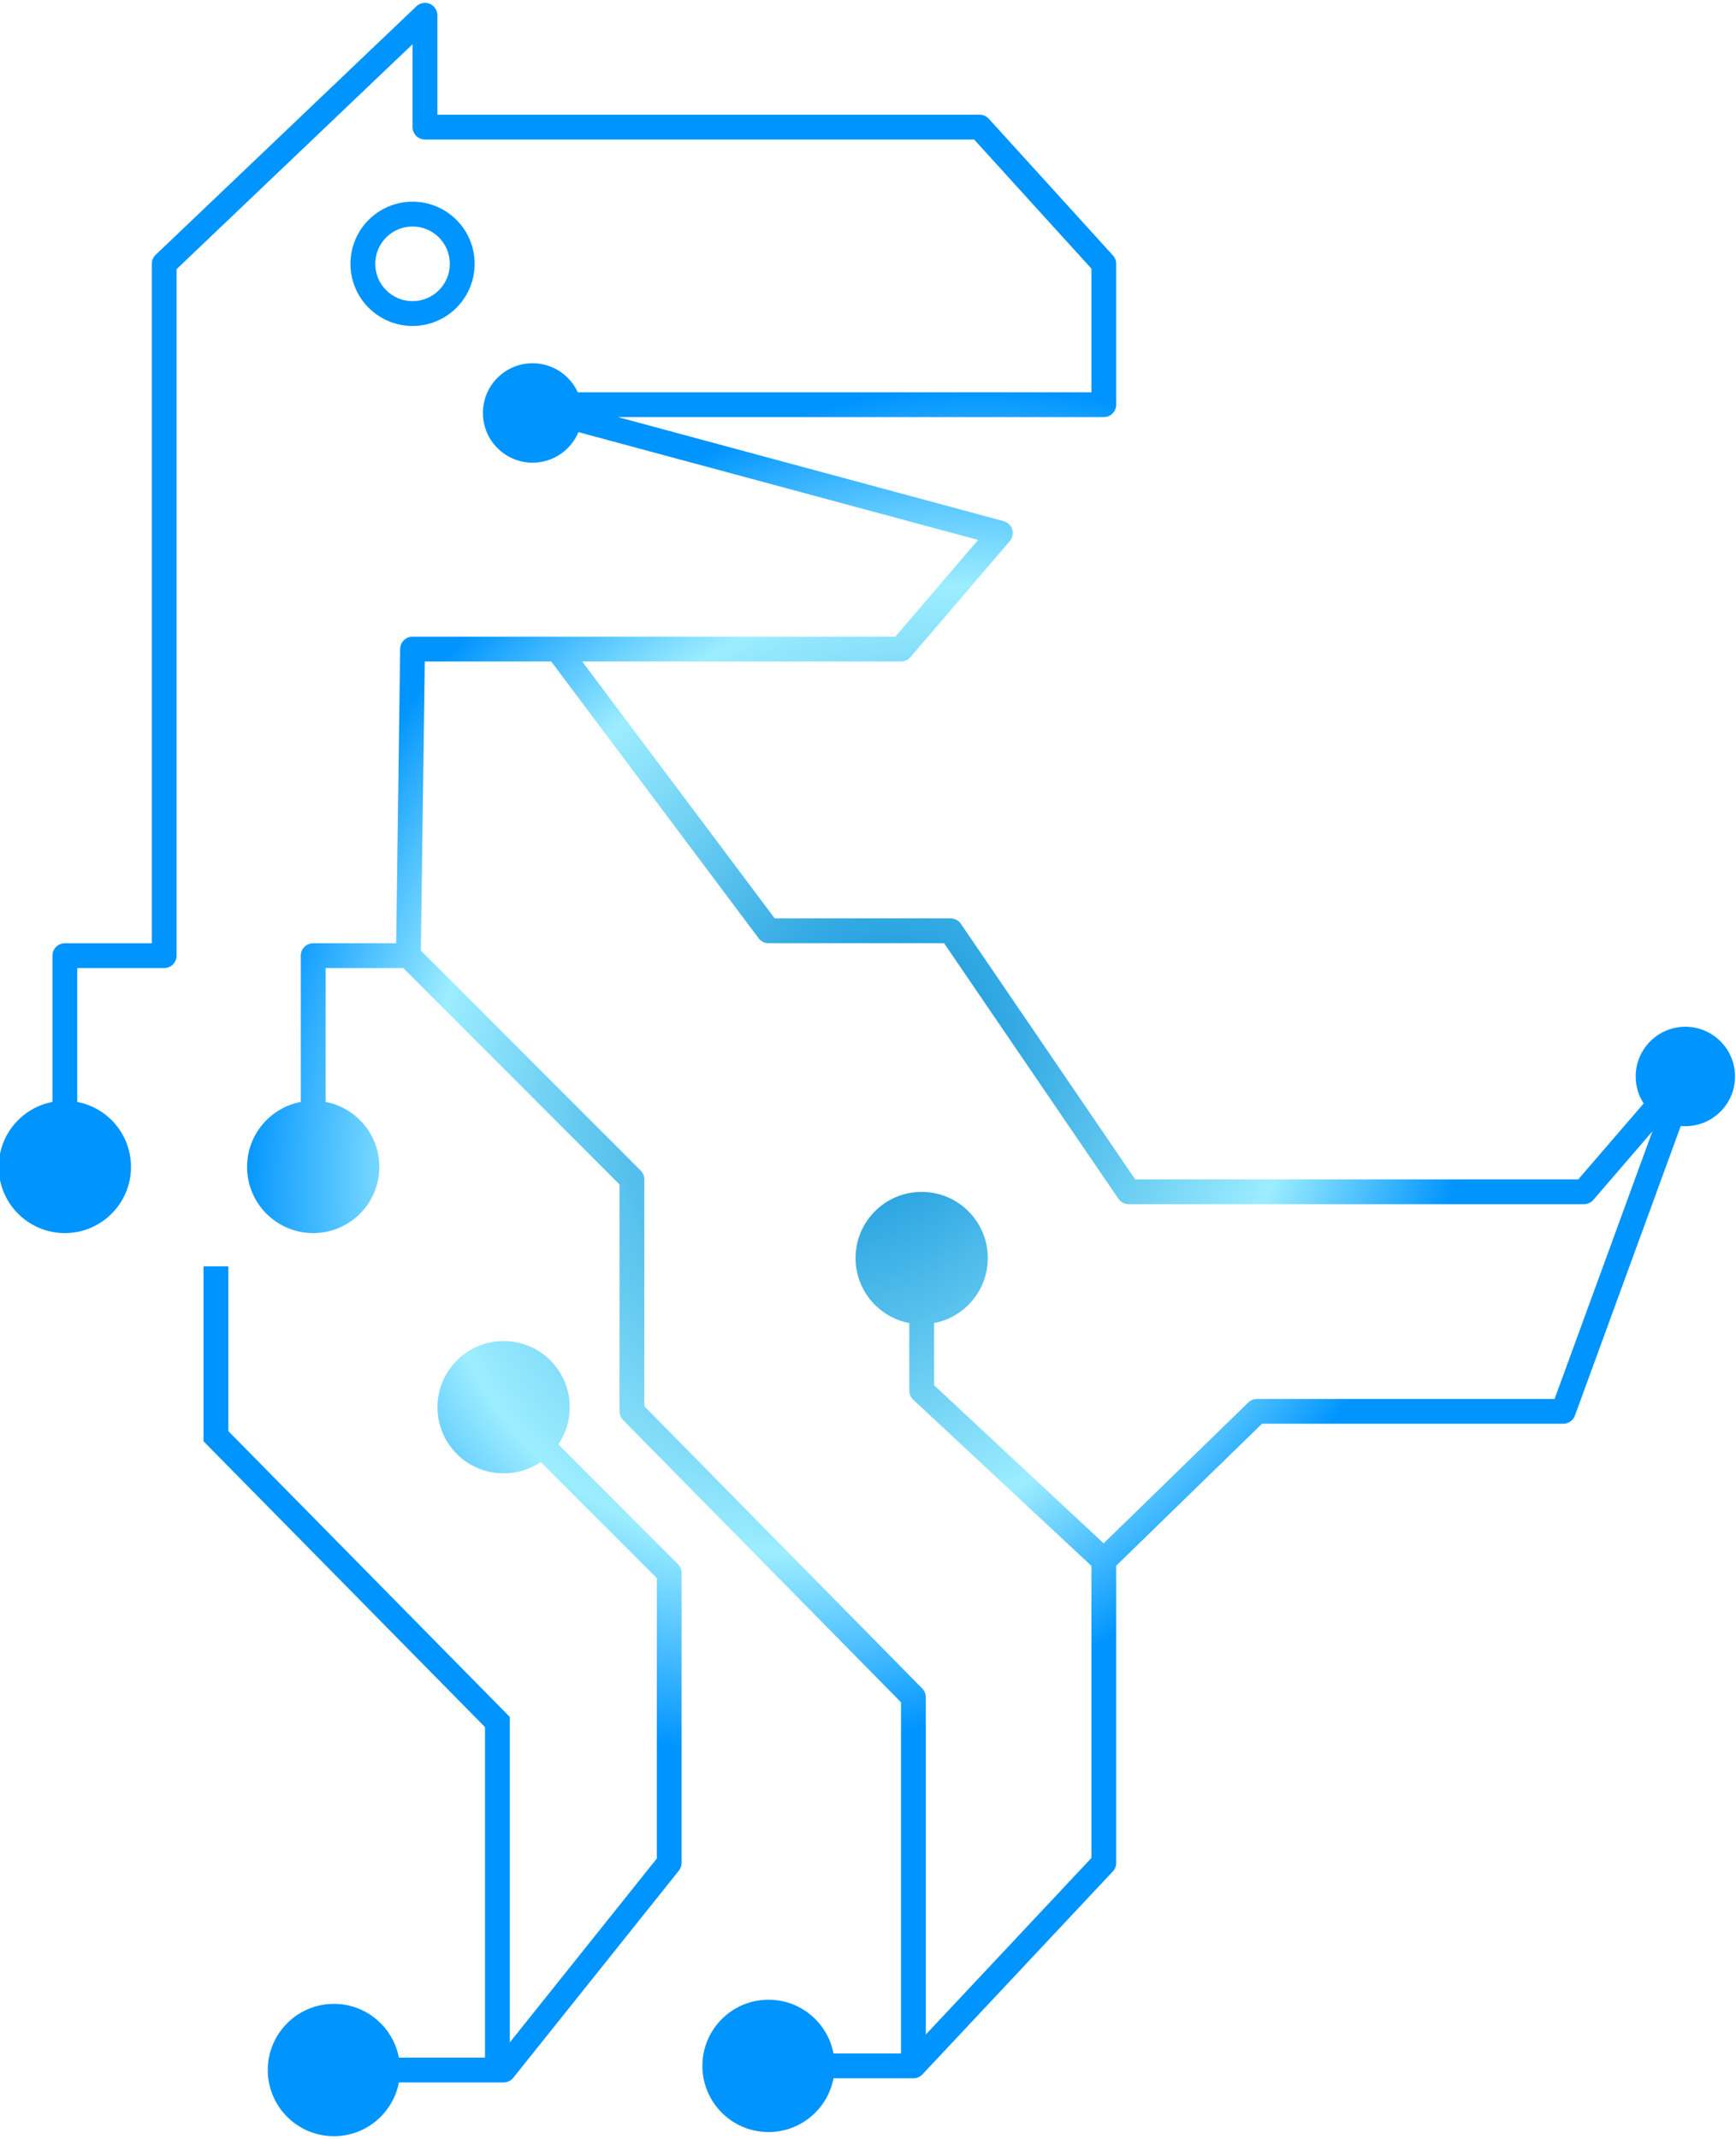 <svg width="350" height="431" viewBox="0 0 350 431" fill="none" xmlns="http://www.w3.org/2000/svg">
<g style="mix-blend-mode:screen">
<path fill-rule="evenodd" clip-rule="evenodd" d="M88.179 3.077C88.179 2.076 87.583 1.173 86.664 0.779C85.745 0.385 84.679 0.577 83.955 1.267L31.38 51.357C30.884 51.829 30.604 52.483 30.604 53.167V190.087H13.075C11.695 190.087 10.575 191.206 10.575 192.587V222.065C4.407 223.235 -0.258 228.655 -0.258 235.164C-0.258 242.528 5.712 248.497 13.075 248.497C20.439 248.497 26.409 242.528 26.409 235.164C26.409 228.655 21.744 223.235 15.575 222.065V195.087H33.104C34.485 195.087 35.604 193.967 35.604 192.587V54.239L83.179 8.912V25.617C83.179 26.998 84.299 28.117 85.679 28.117H196.4L220.042 54.134V79.052H116.485C114.903 75.601 111.42 73.204 107.376 73.204C101.846 73.204 97.362 77.689 97.362 83.222C97.362 88.755 101.846 93.24 107.376 93.24C111.539 93.24 115.108 90.7 116.619 87.084L197.202 108.815L180.5 128.308H112.384H83.176C81.808 128.308 80.695 129.407 80.676 130.774L79.875 190.087H63.147C61.766 190.087 60.647 191.206 60.647 192.587V222.065C54.478 223.235 49.814 228.655 49.814 235.164C49.814 242.528 55.783 248.497 63.147 248.497C70.511 248.497 76.48 242.528 76.48 235.164C76.48 228.655 71.816 223.235 65.647 222.065V195.087H81.305L124.906 238.704V284.42C124.906 285.076 125.164 285.707 125.625 286.174L181.653 343.049V413.826H168.044C166.874 407.657 161.454 402.992 154.945 402.992C147.581 402.992 141.612 408.962 141.612 416.326C141.612 423.689 147.581 429.659 154.945 429.659C161.454 429.659 166.874 424.994 168.044 418.826H184.153C184.844 418.826 185.504 418.54 185.976 418.036L224.365 377.129C224.8 376.665 225.042 376.054 225.042 375.418V315.53L254.435 286.92H315.174C316.224 286.92 317.162 286.264 317.522 285.278L338.867 226.912C339.172 226.94 339.48 226.954 339.792 226.954C345.322 226.954 349.806 222.469 349.806 216.936C349.806 211.403 345.322 206.918 339.792 206.918C334.261 206.918 329.777 211.403 329.777 216.936C329.777 218.942 330.367 220.811 331.382 222.377L318.201 237.673H228.87L193.729 186.169C193.264 185.486 192.491 185.078 191.664 185.078H156.195L117.383 133.308H181.65C182.38 133.308 183.073 132.989 183.548 132.435L203.577 109.059C204.135 108.407 204.32 107.515 204.067 106.695C203.814 105.875 203.158 105.242 202.329 105.019L124.58 84.052H222.542C223.922 84.052 225.042 82.933 225.042 81.552V53.167C225.042 52.546 224.81 51.946 224.392 51.486L199.356 23.936C198.882 23.415 198.21 23.117 197.506 23.117H88.179V3.077ZM129.174 235.901L84.855 191.565L85.642 133.308H111.134L152.945 189.077C153.417 189.707 154.158 190.078 154.945 190.078H190.343L225.484 241.582C225.949 242.265 226.722 242.673 227.549 242.673H319.347C320.074 242.673 320.766 242.356 321.241 241.805L333.152 227.982L313.426 281.92H253.419C252.768 281.92 252.142 282.174 251.675 282.628L222.504 311.022L188.323 279.158V266.63C194.491 265.46 199.156 260.04 199.156 253.53C199.156 246.167 193.186 240.197 185.823 240.197C178.459 240.197 172.489 246.167 172.489 253.53C172.489 260.04 177.154 265.46 183.323 266.63V280.246C183.323 280.939 183.611 281.601 184.118 282.074L220.042 315.562V374.429L186.653 410.008V342.024C186.653 341.368 186.395 340.737 185.934 340.27L129.906 283.395V237.668C129.906 237.006 129.642 236.37 129.174 235.901ZM88.202 283.585C88.202 290.949 94.172 296.918 101.536 296.918C104.313 296.918 106.892 296.069 109.028 294.616L132.417 318.014V374.541L102.784 411.597V347.033V346.009L102.065 345.279L46.036 288.404V255.2H41.036V289.429V290.453L41.755 291.183L97.784 348.058V414.66H80.419C79.249 408.491 73.829 403.827 67.32 403.827C59.956 403.827 53.987 409.797 53.987 417.16C53.987 424.524 59.956 430.494 67.32 430.494C73.829 430.494 79.249 425.829 80.419 419.66H101.536C102.295 419.66 103.014 419.315 103.488 418.722L136.869 376.979C137.224 376.536 137.417 375.986 137.417 375.418V316.979C137.417 316.316 137.153 315.68 136.685 315.211L112.564 291.081C114.019 288.945 114.869 286.364 114.869 283.585C114.869 276.221 108.899 270.252 101.536 270.252C94.172 270.252 88.202 276.221 88.202 283.585ZM83.175 60.69C87.325 60.69 90.693 57.324 90.693 53.167C90.693 49.011 87.325 45.645 83.175 45.645C79.025 45.645 75.657 49.011 75.657 53.167C75.657 57.324 79.025 60.69 83.175 60.69ZM83.175 65.69C90.089 65.69 95.693 60.083 95.693 53.167C95.693 46.251 90.089 40.645 83.175 40.645C76.262 40.645 70.657 46.251 70.657 53.167C70.657 60.083 76.262 65.69 83.175 65.69Z" fill="url(#paint0_angular_383_125)"/>
</g>
<defs>
<radialGradient id="paint0_angular_383_125" cx="0" cy="0" r="1" gradientUnits="userSpaceOnUse" gradientTransform="translate(174.774 215.535) rotate(-58.312) scale(145.353 118.365)">
<stop stop-color="#0089D6"/>
<stop offset="0.708" stop-color="#9CEDFF"/>
<stop offset="1" stop-color="#0094FF"/>
</radialGradient>
</defs>
</svg>
